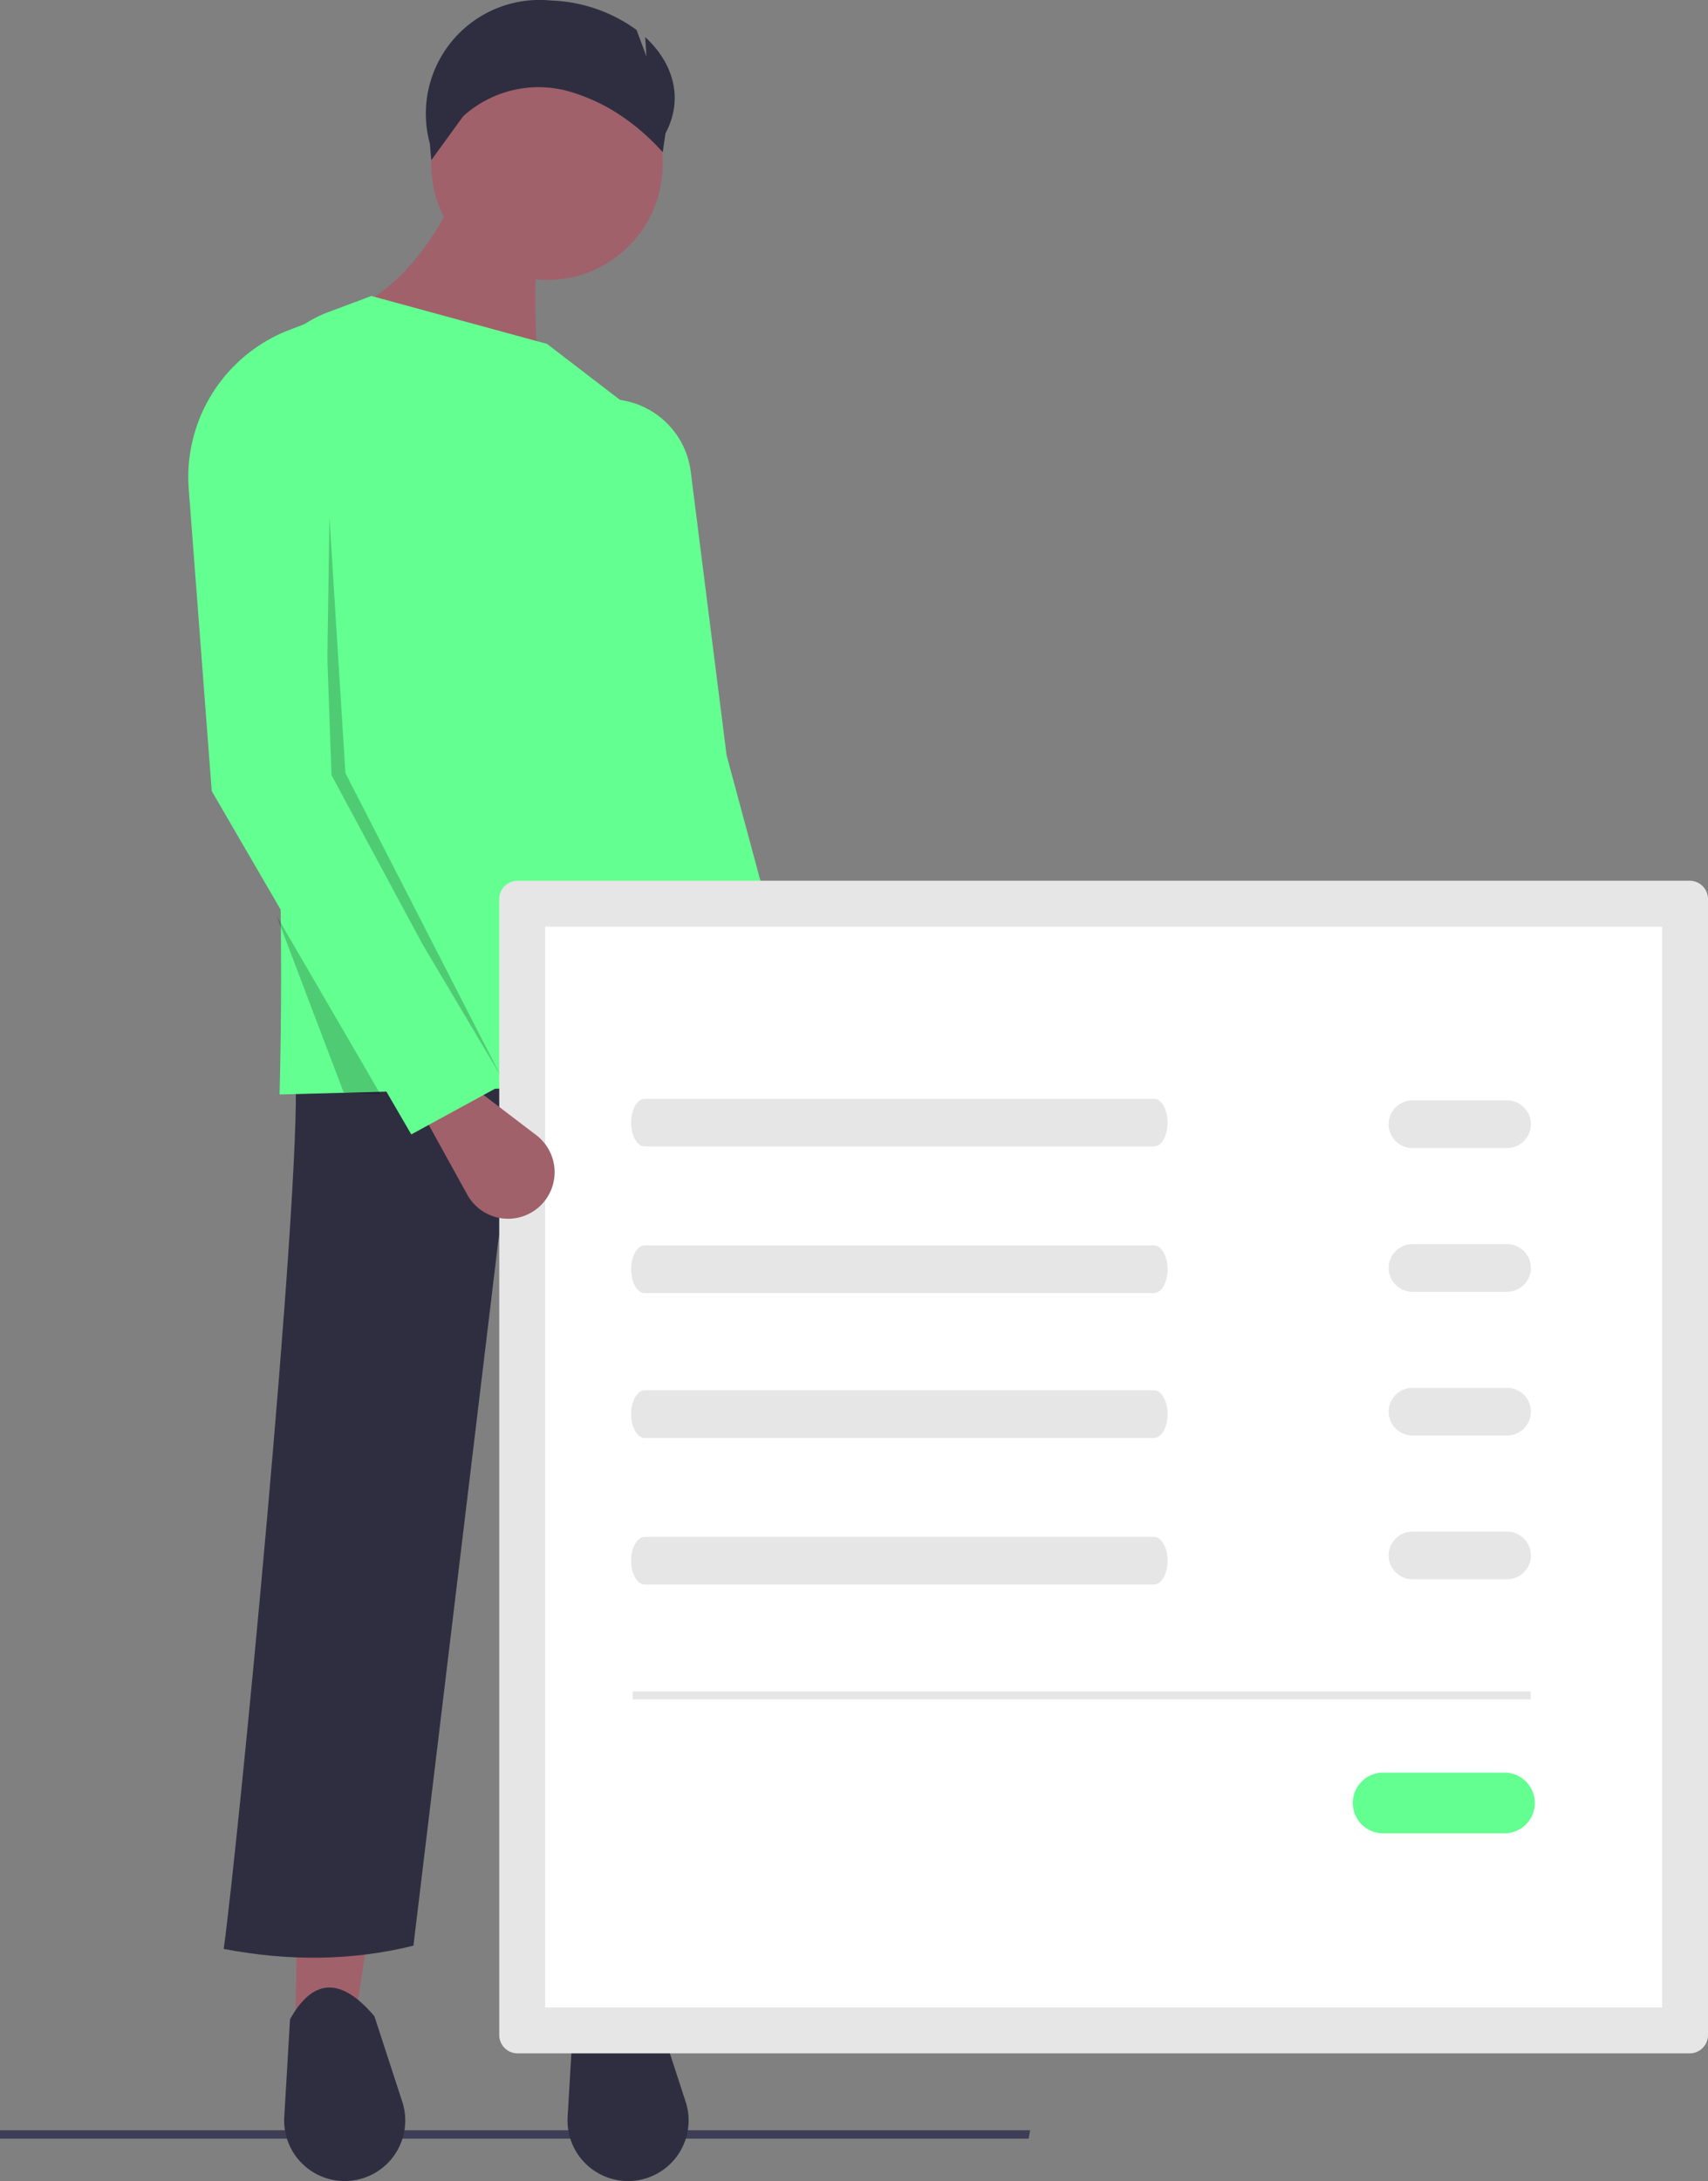 <svg id="fa31da1d-917f-4e54-b738-e4bf96d4c31c" data-name="Layer 1" xmlns="http://www.w3.org/2000/svg" width="427.965" height="546.269" viewBox="0 0 427.965 546.269"><rect x="0" y="0" width="427.965" height="546.269" fill="#808080" stroke="none"/><polygon points="257.738 535.649 0 535.649 0 533.543 258.12 533.543 257.738 535.649" fill="#3f3d56"/><polygon points="89.053 505.128 74.053 506.128 76.053 349.128 113.053 349.128 89.053 505.128" fill="#a0616a"/><polygon points="161.053 505.128 146.053 506.128 148.053 349.128 171.983 349.134 161.053 505.128" fill="#a0616a"/><path d="M563.07,664.993c-15.702,7.161-30.46,6.796-44.508.761l-7.492-179.761L489.612,664.181c-15.691,3.882-31.55,3.865-47.541.813,3.683-26.693,19.406-189.195,18-219l105-5Z" transform="translate(-386.017 -176.866)" fill="#2f2e41"/><path d="M472.388,723.134h0a15.171,15.171,0,0,1-15.145-16.068l1.447-24.451c5.827-10.448,12.9-10.49,21.143-.755l6.978,21.399A15.171,15.171,0,0,1,472.388,723.134Z" transform="translate(-386.017 -176.866)" fill="#2f2e41"/><path d="M543.388,723.134h0a15.171,15.171,0,0,1-15.145-16.068l1.447-24.451c5.827-10.448,12.9-10.49,21.143-.755l6.978,21.399A15.171,15.171,0,0,1,543.388,723.134Z" transform="translate(-386.017 -176.866)" fill="#2f2e41"/><circle cx="137.053" cy="41.128" r="29" fill="#a0616a"/><path d="M522.07,272.993l-47-19c11.248-5.513,18.885-15.759,25-28h21C520.069,244.671,519.262,262.909,522.07,272.993Z" transform="translate(-386.017 -176.866)" fill="#a0616a"/><path d="M568.07,447.993l-112,3c1.364-53.779-1.029-109.116-6.643-165.789a29.127,29.127,0,0,1,18.767-30.132l10.876-4.079,44,12,20.766,15.921a21.257,21.257,0,0,1,8.244,18.348C548.937,343.173,555.956,394.281,568.07,447.993Z" transform="translate(-386.017 -176.866)" fill="#63ff90"/><path d="M580.558,485.87h0a11.662,11.662,0,0,1-12.266-10.355l-2.476-22.292,13.231-3.686,10.925,18.841A11.662,11.662,0,0,1,580.558,485.87Z" transform="translate(-386.017 -176.866)" fill="#a0616a"/><path d="M592.07,454.993l-26,1-20-80-5-99h0a20.762,20.762,0,0,1,18.023,17.997l8.977,71.003Z" transform="translate(-386.017 -176.866)" fill="#63ff90"/><polygon points="82.553 129.628 81.553 195.628 125.553 269.628 86.553 193.628 82.553 129.628" opacity="0.2"/><polygon points="69.277 229.313 95.356 274.128 86.114 273.628 69.277 229.313" opacity="0.2"/><path d="M515.701,397.458a4.594,4.594,0,0,0-4.589,4.589V686.563a4.594,4.594,0,0,0,4.589,4.589H809.394a4.594,4.594,0,0,0,4.589-4.589V402.047a4.594,4.594,0,0,0-4.589-4.589Z" transform="translate(-386.017 -176.866)" fill="#e6e6e6"/><path d="M522.612,679.652H802.482V408.958H522.612Z" transform="translate(-386.017 -176.866)" fill="#fff"/><path d="M547.539,452.083c-1.867,0-3.386,2.676-3.386,5.966s1.519,5.966,3.386,5.966H675.184c1.867,0,3.386-2.676,3.386-5.966s-1.519-5.966-3.386-5.966Z" transform="translate(-386.017 -176.866)" fill="#e6e6e6"/><path d="M547.539,488.795c-1.867,0-3.386,2.676-3.386,5.966s1.519,5.966,3.386,5.966H675.184c1.867,0,3.386-2.676,3.386-5.966s-1.519-5.966-3.386-5.966Z" transform="translate(-386.017 -176.866)" fill="#e6e6e6"/><path d="M547.539,525.083c-1.867,0-3.386,2.676-3.386,5.966s1.519,5.966,3.386,5.966H675.184c1.867,0,3.386-2.676,3.386-5.966s-1.519-5.966-3.386-5.966Z" transform="translate(-386.017 -176.866)" fill="#e6e6e6"/><path d="M547.539,561.795c-1.867,0-3.386,2.676-3.386,5.966s1.519,5.966,3.386,5.966H675.184c1.867,0,3.386-2.676,3.386-5.966s-1.519-5.966-3.386-5.966Z" transform="translate(-386.017 -176.866)" fill="#e6e6e6"/><path d="M739.852,452.476a5.966,5.966,0,0,0,0,11.931h23.863a5.966,5.966,0,0,0,0-11.931Z" transform="translate(-386.017 -176.866)" fill="#e6e6e6"/><path d="M739.852,488.476a5.966,5.966,0,0,0,0,11.931h23.863a5.966,5.966,0,0,0,0-11.931Z" transform="translate(-386.017 -176.866)" fill="#e6e6e6"/><path d="M739.852,524.476a5.966,5.966,0,0,0,0,11.931h23.863a5.966,5.966,0,0,0,0-11.931Z" transform="translate(-386.017 -176.866)" fill="#e6e6e6"/><path d="M739.852,560.476a5.966,5.966,0,0,0,0,11.931h23.863a5.966,5.966,0,0,0,0-11.931Z" transform="translate(-386.017 -176.866)" fill="#e6e6e6"/><path d="M732.581,620.84a7.601,7.601,0,0,0,0,15.203h30.406a7.601,7.601,0,0,0,0-15.203Z" transform="translate(-386.017 -176.866)" fill="#63ff90"/><rect x="158.553" y="423.628" width="225" height="2" fill="#e6e6e6"/><path d="M518.416,480.944l0,0a11.662,11.662,0,0,1-15.303-4.849l-10.849-19.631,10.8-8.486,17.324,13.199A11.662,11.662,0,0,1,518.416,480.944Z" transform="translate(-386.017 -176.866)" fill="#a0616a"/><path d="M511.07,448.993l-22,12-50-86-5.762-75.626a39.499,39.499,0,0,1,25.278-39.895l6.484-2.479,4,114Z" transform="translate(-386.017 -176.866)" fill="#63ff90"/><path d="M547.678,186.164,548,191l-2.49-6.64a38.65,38.65,0,0,0-21.484-7.367l-0-0A28.484,28.484,0,0,0,493.724,212.839l.346,4.154,8-11h0a28.124,28.124,0,0,1,27.075-6.073,47.717,47.717,0,0,1,10.018,4.365,55.048,55.048,0,0,1,12.907,10.707l.695-4.726C557.436,201.482,554.656,192.563,547.678,186.164Z" transform="translate(-386.017 -176.866)" fill="#2f2e41"/></svg>